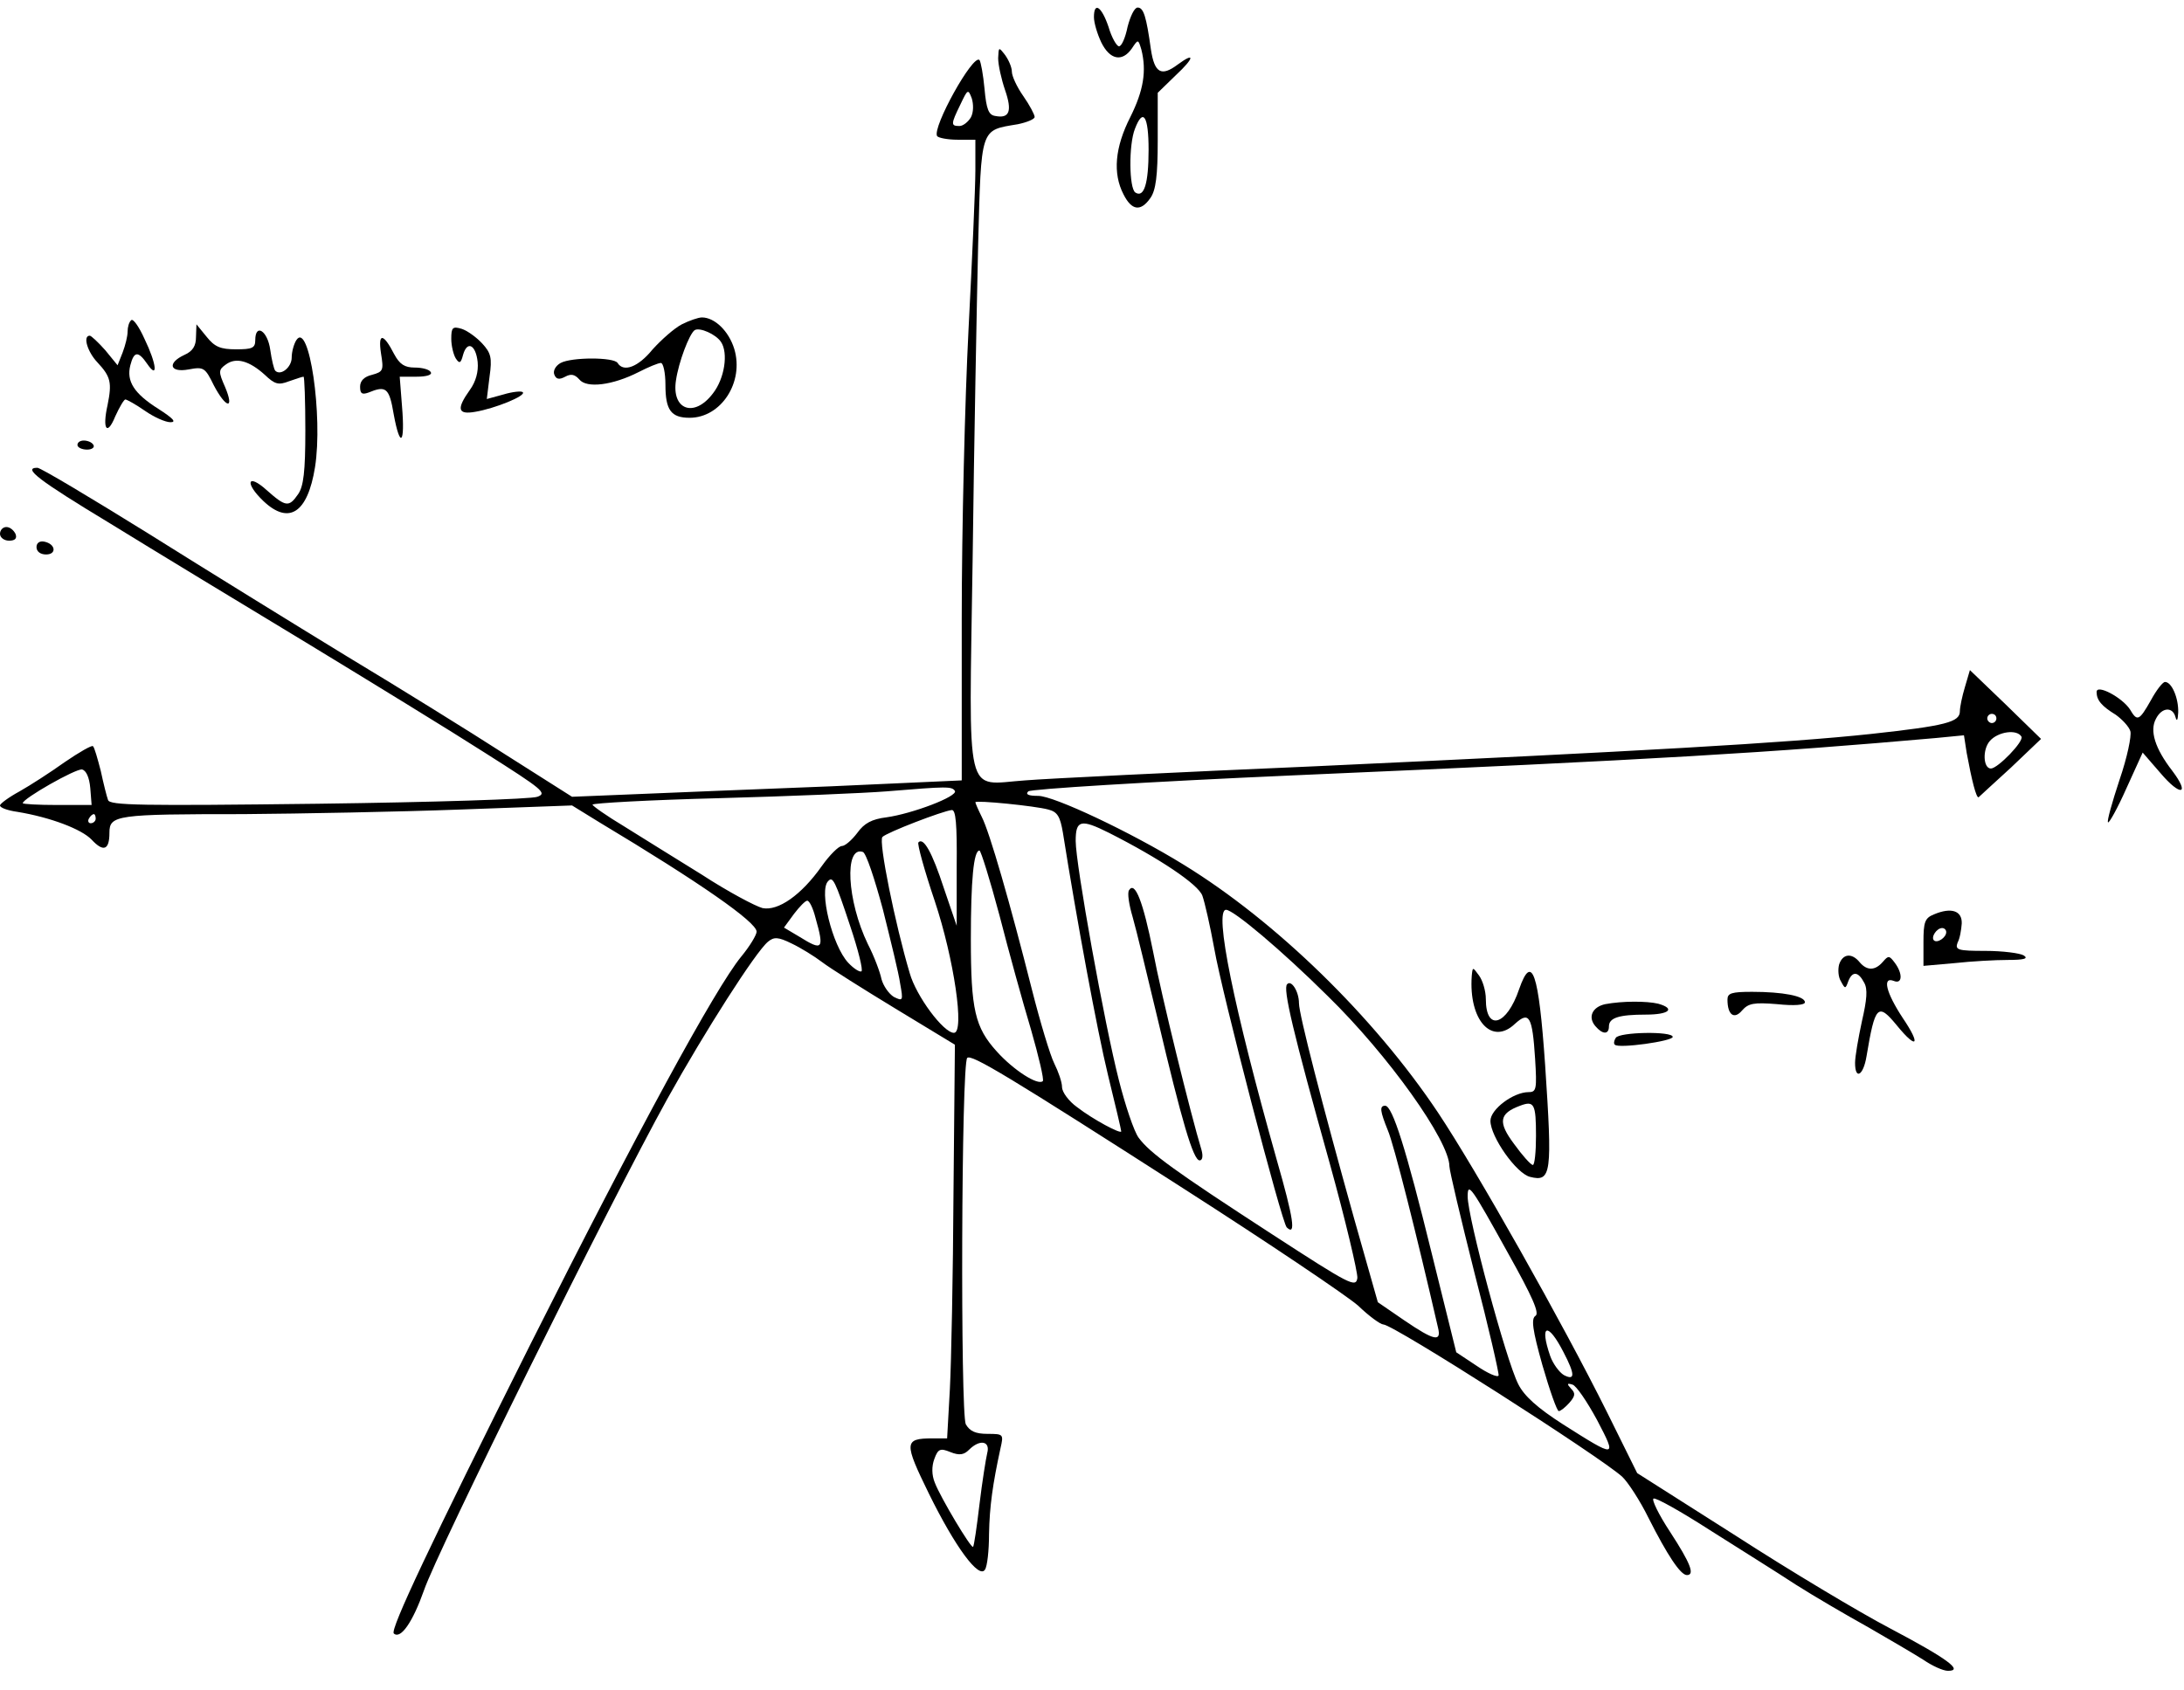 <?xml version="1.0" encoding="UTF-8"?>
<svg xmlns="http://www.w3.org/2000/svg" xmlns:xlink="http://www.w3.org/1999/xlink" width="115pt" height="89pt" viewBox="0 0 115 89" version="1.1">
<defs>
<clipPath id="clip1">
  <path d="M 57 0.398 L 63 0.398 L 63 11 L 57 11 Z M 57 0.398 "/>
</clipPath>
</defs>
<g id="surface1">
<g clip-path="url(#clip1)" clip-rule="nonzero">
<path style=" stroke:none;fill-rule:nonzero;fill:rgb(0%,0%,0%);fill-opacity:1;" d="M 57.602 0.902 C 57.602 1.191 57.77 1.766 57.984 2.223 C 58.441 3.16 59.09 3.277 59.594 2.559 C 59.93 2.055 59.93 2.055 60.098 2.605 C 60.383 3.734 60.215 4.766 59.52 6.16 C 58.703 7.766 58.586 9.133 59.16 10.238 C 59.594 11.102 60.07 11.152 60.574 10.43 C 60.863 10.023 60.961 9.254 60.961 7.383 L 60.961 4.887 L 61.922 3.953 C 62.879 3.062 62.953 2.707 62.016 3.398 C 61.152 4.047 60.793 3.855 60.602 2.605 C 60.359 0.855 60.215 0.398 59.902 0.398 C 59.734 0.398 59.52 0.855 59.375 1.406 C 59.258 1.984 59.062 2.438 58.922 2.438 C 58.801 2.438 58.535 1.984 58.367 1.406 C 58.008 0.352 57.602 0.062 57.602 0.902 Z M 60.48 7.887 C 60.48 9.688 60.238 10.43 59.785 10.141 C 59.449 9.926 59.426 7.621 59.762 6.781 C 60.191 5.656 60.48 6.109 60.48 7.887 Z M 60.48 7.887 "/>
</g>
<path style=" stroke:none;fill-rule:nonzero;fill:rgb(0%,0%,0%);fill-opacity:1;" d="M 52.559 3.062 C 52.559 3.422 52.727 4.168 52.922 4.742 C 53.305 5.848 53.16 6.254 52.414 6.109 C 52.055 6.062 51.938 5.754 51.84 4.672 C 51.77 3.926 51.648 3.254 51.574 3.16 C 51.238 2.828 49.078 6.715 49.344 7.168 C 49.414 7.262 49.895 7.359 50.426 7.359 L 51.359 7.359 L 51.359 8.965 C 51.359 9.879 51.191 13.621 51 17.32 C 50.809 21.016 50.641 27.879 50.641 32.586 L 50.641 41.102 L 43.754 41.414 C 39.938 41.559 35.328 41.754 33.48 41.828 L 30.121 41.965 L 26.641 39.758 C 24.742 38.535 20.953 36.184 18.238 34.551 C 15.527 32.895 10.824 29.992 7.801 28.094 C 4.754 26.203 2.137 24.637 1.969 24.637 C 1.176 24.637 2.016 25.285 5.832 27.59 C 8.09 28.984 12.719 31.789 16.105 33.836 C 19.488 35.895 23.762 38.512 25.559 39.664 C 28.586 41.586 28.824 41.773 28.297 41.965 C 27.984 42.09 22.777 42.254 16.754 42.332 C 7.441 42.445 5.762 42.422 5.688 42.133 C 5.617 41.941 5.449 41.27 5.305 40.598 C 5.137 39.953 4.969 39.352 4.895 39.301 C 4.848 39.23 4.176 39.613 3.406 40.141 C 2.664 40.672 1.586 41.367 1.031 41.68 C 0.457 41.992 0 42.332 0 42.422 C 0 42.543 0.406 42.688 0.91 42.758 C 2.664 43.047 4.297 43.672 4.824 44.223 C 5.449 44.895 5.762 44.773 5.762 43.863 C 5.762 42.926 6.121 42.879 12.816 42.879 C 15.863 42.855 21 42.758 24.238 42.637 L 30.121 42.422 L 31.559 43.309 C 36.84 46.477 39.84 48.566 39.84 49.07 C 39.84 49.238 39.48 49.84 39.023 50.391 C 37.656 52.07 33.602 59.512 27.91 70.84 C 22.656 81.332 20.543 85.812 20.734 86.031 C 21.098 86.367 21.742 85.406 22.32 83.773 C 23.016 81.711 32.16 63.254 35.137 57.879 C 37.129 54.301 39.793 50.129 40.441 49.598 C 40.754 49.34 40.969 49.34 41.688 49.695 C 42.145 49.91 42.887 50.367 43.297 50.68 C 43.703 50.992 45.457 52.094 47.16 53.129 L 50.281 55.023 L 50.207 62.797 C 50.184 67.094 50.09 71.754 50.016 73.168 L 49.871 75.758 L 49.105 75.758 C 47.594 75.758 47.594 75.973 48.91 78.664 C 50.305 81.5 51.551 83.176 51.863 82.672 C 51.984 82.504 52.078 81.668 52.078 80.797 C 52.105 79.336 52.273 78.16 52.68 76.285 C 52.848 75.543 52.848 75.52 52.008 75.52 C 51.359 75.52 51.07 75.379 50.855 75.016 C 50.566 74.438 50.617 56.008 50.93 55.719 C 51.145 55.504 53.137 56.707 62.328 62.605 C 66.793 65.465 70.922 68.246 71.52 68.773 C 72.098 69.332 72.695 69.758 72.84 69.758 C 73.367 69.758 84.215 76.695 85.414 77.773 C 85.703 78.039 86.352 79.023 86.809 79.957 C 87.793 81.902 88.488 82.957 88.824 82.957 C 89.258 82.957 89.016 82.336 87.938 80.68 C 87.336 79.766 86.953 78.973 87.07 78.926 C 87.215 78.879 88.535 79.625 90.023 80.582 C 91.535 81.543 93.574 82.812 94.559 83.461 C 95.543 84.086 97.273 85.094 98.398 85.719 C 99.527 86.367 100.824 87.133 101.281 87.422 C 101.734 87.734 102.312 88 102.574 88 C 103.414 88 102.527 87.352 99.527 85.766 C 97.922 84.926 94.273 82.742 91.414 80.895 L 86.207 77.586 L 84.625 74.391 C 82.273 69.664 77.734 61.621 75.719 58.598 C 72.336 53.535 67.176 48.52 62.328 45.543 C 59.52 43.812 55.488 41.918 54.672 41.918 C 54.168 41.918 53.977 41.848 54.145 41.68 C 54.266 41.559 60.434 41.176 68.039 40.84 C 87.336 40.004 93.266 39.637 101.93 38.871 L 103.414 38.727 L 103.559 39.664 C 103.824 41.102 104.062 42.039 104.184 41.992 C 104.23 41.941 105 41.246 105.887 40.43 L 107.473 38.918 L 105.602 37.094 L 103.727 35.293 L 103.465 36.184 C 103.32 36.664 103.199 37.238 103.199 37.457 C 103.199 38.031 102.48 38.223 98.52 38.656 C 94.078 39.133 86.375 39.566 69.238 40.359 C 61.992 40.672 55.105 41.008 53.977 41.102 C 50.762 41.32 51.023 42.398 51.215 29.438 C 51.289 23.438 51.434 16.004 51.504 12.926 C 51.672 6.637 51.602 6.879 53.594 6.543 C 54.07 6.445 54.48 6.277 54.48 6.16 C 54.48 6.039 54.215 5.535 53.879 5.055 C 53.543 4.578 53.281 4.004 53.281 3.781 C 53.281 3.543 53.113 3.16 52.922 2.895 C 52.586 2.465 52.586 2.465 52.559 3.062 Z M 51.121 6.184 C 50.977 6.422 50.711 6.637 50.52 6.637 C 50.062 6.637 50.062 6.543 50.566 5.512 C 50.953 4.695 50.977 4.672 51.168 5.176 C 51.266 5.488 51.266 5.918 51.121 6.184 Z M 105.121 37.84 C 105.121 37.961 105.023 38.082 104.879 38.082 C 104.762 38.082 104.641 37.961 104.641 37.84 C 104.641 37.695 104.762 37.598 104.879 37.598 C 105.023 37.598 105.121 37.695 105.121 37.84 Z M 106.441 38.797 C 106.586 39.039 105.191 40.477 104.832 40.477 C 104.426 40.477 104.375 39.469 104.785 39.016 C 105.215 38.535 106.199 38.391 106.441 38.797 Z M 4.754 41.512 L 4.824 42.398 L 3.023 42.398 C 2.016 42.398 1.199 42.352 1.199 42.301 C 1.199 42.062 3.984 40.477 4.32 40.527 C 4.535 40.578 4.703 40.934 4.754 41.512 Z M 50.281 41.656 C 50.449 41.941 48.047 42.855 46.68 43.047 C 45.91 43.141 45.504 43.359 45.145 43.863 C 44.855 44.246 44.496 44.559 44.328 44.559 C 44.16 44.559 43.68 45.039 43.273 45.613 C 42.191 47.152 40.969 47.992 40.152 47.828 C 39.77 47.727 38.328 46.961 36.961 46.07 C 35.566 45.211 33.719 44.055 32.832 43.504 C 31.945 42.973 31.199 42.445 31.199 42.379 C 31.199 42.301 34.199 42.133 37.871 42.039 C 41.52 41.941 45.504 41.773 46.68 41.68 C 49.895 41.414 50.113 41.414 50.281 41.656 Z M 55.199 42.637 C 55.68 42.758 55.824 43.004 55.969 43.863 C 56.688 48.398 57.77 54.277 58.344 56.629 C 58.727 58.191 59.039 59.512 59.039 59.586 C 59.039 59.754 57.551 58.961 56.711 58.309 C 56.281 58.004 55.922 57.52 55.922 57.254 C 55.922 56.992 55.727 56.438 55.512 56.008 C 55.297 55.578 54.77 53.828 54.336 52.117 C 53.184 47.559 52.105 43.812 51.695 43.023 C 51.504 42.637 51.359 42.301 51.359 42.254 C 51.359 42.133 54.504 42.445 55.199 42.637 Z M 50.375 45.688 L 50.375 48.758 L 49.703 46.789 C 49.078 44.871 48.625 44.082 48.359 44.367 C 48.289 44.438 48.672 45.836 49.223 47.465 C 50.23 50.488 50.809 54.398 50.23 54.398 C 49.68 54.398 48.238 52.457 47.902 51.254 C 47.137 48.688 46.246 44.293 46.465 44.082 C 46.703 43.84 49.633 42.715 50.113 42.664 C 50.328 42.637 50.398 43.383 50.375 45.688 Z M 5.039 43.117 C 5.039 43.238 4.922 43.359 4.777 43.359 C 4.656 43.359 4.609 43.238 4.68 43.117 C 4.754 42.973 4.871 42.879 4.945 42.879 C 4.992 42.879 5.039 42.973 5.039 43.117 Z M 58.391 43.863 C 61.055 45.211 63.098 46.578 63.312 47.176 C 63.434 47.512 63.719 48.758 63.938 49.961 C 64.344 52.309 67.488 64.383 67.754 64.645 C 68.258 65.129 68.113 64.168 67.223 61.07 C 64.969 53.082 63.91 47.918 64.559 47.918 C 64.945 47.918 67.465 50.031 69.91 52.457 C 73.105 55.578 76.32 60.09 76.32 61.43 C 76.32 61.645 76.922 64.191 77.641 67.047 C 78.383 69.902 78.938 72.332 78.91 72.445 C 78.863 72.566 78.336 72.332 77.762 71.941 L 76.68 71.223 L 75.383 65.992 C 74.039 60.52 73.32 58.238 72.938 58.238 C 72.625 58.238 72.672 58.527 73.078 59.535 C 73.391 60.254 74.594 65.031 75.719 69.926 C 75.91 70.695 75.527 70.621 73.945 69.543 L 72.551 68.586 L 71.305 64.191 C 69.602 58.094 68.398 53.414 68.398 52.84 C 68.398 52.215 67.992 51.59 67.777 51.836 C 67.535 52.047 68.09 54.379 70.008 61.238 C 70.848 64.262 71.496 67.023 71.473 67.309 C 71.398 67.84 71.09 67.672 66.984 65.008 C 61.848 61.672 60.551 60.734 59.953 59.918 C 59.711 59.586 59.258 58.238 58.922 56.918 C 58.152 53.918 56.641 45.52 56.641 44.293 C 56.641 43.191 56.902 43.117 58.391 43.863 Z M 46.488 47.895 C 46.895 49.527 47.328 51.277 47.398 51.805 C 47.566 52.719 47.543 52.742 47.062 52.504 C 46.801 52.34 46.512 51.926 46.414 51.566 C 46.344 51.211 46.031 50.367 45.695 49.719 C 44.594 47.438 44.449 44.535 45.434 44.871 C 45.602 44.918 46.055 46.285 46.488 47.895 Z M 52.633 48.23 C 53.113 50.102 53.855 52.789 54.289 54.23 C 54.695 55.645 54.984 56.871 54.91 56.941 C 54.648 57.184 53.375 56.367 52.488 55.383 C 51.336 54.109 51.121 53.176 51.121 49.457 C 51.121 46.359 51.266 44.797 51.574 44.797 C 51.648 44.797 52.129 46.34 52.633 48.23 Z M 44.762 48.758 C 45.191 50.031 45.457 51.109 45.359 51.16 C 45.266 51.211 44.953 51.016 44.664 50.707 C 43.824 49.812 43.105 46.887 43.609 46.406 C 43.848 46.141 43.969 46.359 44.762 48.758 Z M 42.938 48.332 C 43.414 50.008 43.32 50.102 42.098 49.34 L 41.281 48.855 L 41.809 48.133 C 42.098 47.754 42.406 47.438 42.504 47.438 C 42.625 47.438 42.816 47.848 42.938 48.332 Z M 79.414 66.016 C 80.688 68.293 81.07 69.16 80.855 69.301 C 80.617 69.445 80.688 70.023 81.215 71.895 C 81.602 73.238 81.984 74.32 82.078 74.32 C 82.176 74.32 82.414 74.129 82.633 73.887 C 82.945 73.527 82.969 73.383 82.727 73.141 C 82.488 72.879 82.512 72.836 82.801 72.926 C 82.992 72.973 83.566 73.812 84.098 74.797 C 85.152 76.812 85.129 76.812 82.297 75.016 C 80.953 74.152 80.258 73.527 79.945 72.902 C 79.297 71.629 77.281 64.117 77.281 63.016 C 77.281 62.223 77.473 62.512 79.414 66.016 Z M 82.32 71.203 C 82.945 72.398 82.945 72.734 82.344 72.422 C 82.105 72.277 81.77 71.828 81.625 71.414 C 81.047 69.734 81.504 69.613 82.32 71.203 Z M 51.984 76.527 C 51.91 76.84 51.719 78.039 51.574 79.238 C 51.434 80.418 51.289 81.422 51.238 81.469 C 51.145 81.59 49.512 78.855 49.223 78.09 C 49.055 77.68 49.055 77.223 49.199 76.84 C 49.391 76.309 49.512 76.262 50.039 76.477 C 50.52 76.672 50.762 76.621 51.023 76.359 C 51.602 75.781 52.152 75.902 51.984 76.527 Z M 51.984 76.527 "/>
<path style=" stroke:none;fill-rule:nonzero;fill:rgb(0%,0%,0%);fill-opacity:1;" d="M 59.449 46.887 C 59.352 47.031 59.449 47.656 59.641 48.301 C 59.832 48.953 60.406 51.379 60.961 53.68 C 62.23 59.055 62.832 61.117 63.168 61.117 C 63.312 61.117 63.359 60.902 63.266 60.566 C 62.711 58.742 61.152 52.43 60.719 50.129 C 60.191 47.488 59.762 46.383 59.449 46.887 Z M 59.449 46.887 "/>
<path style=" stroke:none;fill-rule:nonzero;fill:rgb(0%,0%,0%);fill-opacity:1;" d="M 6.91 16.863 C 6.793 16.961 6.719 17.223 6.719 17.465 C 6.719 17.707 6.602 18.184 6.457 18.566 L 6.191 19.238 L 5.543 18.445 C 5.184 18.039 4.801 17.68 4.727 17.68 C 4.344 17.68 4.609 18.543 5.137 19.094 C 5.832 19.84 5.902 20.152 5.664 21.332 C 5.375 22.621 5.641 22.984 6.07 21.926 C 6.289 21.445 6.527 21.039 6.602 21.039 C 6.672 21.039 7.152 21.301 7.633 21.637 C 8.113 21.973 8.711 22.238 8.977 22.238 C 9.312 22.238 9.098 22.023 8.352 21.543 C 7.055 20.727 6.648 20.082 6.863 19.238 C 7.055 18.496 7.273 18.469 7.754 19.168 C 8.328 20.008 8.258 19.191 7.609 17.848 C 7.32 17.203 7.008 16.766 6.91 16.863 Z M 6.91 16.863 "/>
<path style=" stroke:none;fill-rule:nonzero;fill:rgb(0%,0%,0%);fill-opacity:1;" d="M 35.902 17.082 C 35.496 17.293 34.824 17.895 34.367 18.398 C 33.602 19.34 32.832 19.621 32.52 19.117 C 32.328 18.805 30.098 18.805 29.52 19.117 C 29.258 19.262 29.113 19.527 29.184 19.719 C 29.281 19.984 29.449 20.008 29.762 19.84 C 30.07 19.672 30.266 19.719 30.504 19.984 C 30.887 20.465 32.258 20.293 33.625 19.598 C 34.129 19.34 34.656 19.117 34.801 19.117 C 34.922 19.117 35.039 19.621 35.039 20.27 C 35.039 21.59 35.328 22.004 36.312 22.004 C 37.969 22.004 39.191 20.129 38.664 18.379 C 38.375 17.438 37.633 16.719 36.961 16.719 C 36.77 16.719 36.289 16.887 35.902 17.082 Z M 37.969 18.016 C 38.352 18.59 38.16 19.934 37.535 20.727 C 36.551 22.023 35.352 21.59 35.594 20.031 C 35.734 19.07 36.289 17.605 36.574 17.391 C 36.84 17.223 37.703 17.605 37.969 18.016 Z M 37.969 18.016 "/>
<path style=" stroke:none;fill-rule:nonzero;fill:rgb(0%,0%,0%);fill-opacity:1;" d="M 10.32 17.754 C 10.32 18.211 10.152 18.496 9.719 18.688 C 8.785 19.117 8.93 19.645 9.938 19.457 C 10.727 19.309 10.801 19.359 11.258 20.293 C 11.902 21.52 12.359 21.59 11.855 20.391 C 11.496 19.578 11.496 19.477 11.902 19.191 C 12.434 18.805 13.129 19.004 13.945 19.742 C 14.473 20.246 14.664 20.293 15.215 20.082 C 15.574 19.961 15.91 19.84 15.984 19.84 C 16.031 19.84 16.078 21.109 16.078 22.672 C 16.078 24.836 15.984 25.621 15.695 26.031 C 15.215 26.727 15.047 26.707 14.039 25.812 C 13.031 24.902 12.863 25.43 13.871 26.391 C 15.215 27.664 16.199 27.016 16.586 24.613 C 17.016 21.926 16.273 16.863 15.602 17.918 C 15.48 18.109 15.359 18.52 15.359 18.836 C 15.359 19.34 14.785 19.812 14.496 19.527 C 14.426 19.457 14.305 18.953 14.23 18.422 C 14.09 17.414 13.441 17.008 13.441 17.918 C 13.441 18.332 13.273 18.398 12.434 18.398 C 11.617 18.398 11.305 18.277 10.871 17.727 L 10.344 17.082 Z M 10.32 17.754 "/>
<path style=" stroke:none;fill-rule:nonzero;fill:rgb(0%,0%,0%);fill-opacity:1;" d="M 23.762 17.848 C 23.762 18.211 23.879 18.688 24 18.879 C 24.191 19.168 24.266 19.141 24.383 18.688 C 24.602 17.918 25.055 18.16 25.152 19.07 C 25.199 19.578 25.055 20.102 24.742 20.535 C 24.023 21.543 24.098 21.855 25.031 21.688 C 26.039 21.52 27.719 20.848 27.527 20.656 C 27.457 20.586 27 20.629 26.52 20.773 L 25.633 21.016 L 25.777 19.84 C 25.922 18.836 25.848 18.59 25.391 18.09 C 25.078 17.754 24.602 17.414 24.312 17.32 C 23.832 17.176 23.762 17.246 23.762 17.848 Z M 23.762 17.848 "/>
<path style=" stroke:none;fill-rule:nonzero;fill:rgb(0%,0%,0%);fill-opacity:1;" d="M 20.062 18.613 C 20.207 19.504 20.184 19.578 19.586 19.742 C 19.176 19.84 18.961 20.055 18.961 20.367 C 18.961 20.727 19.055 20.797 19.391 20.68 C 20.328 20.293 20.496 20.414 20.734 21.836 C 21.07 23.656 21.336 23.391 21.168 21.398 L 21.047 19.84 L 21.938 19.84 C 22.465 19.84 22.777 19.742 22.68 19.598 C 22.609 19.457 22.223 19.359 21.84 19.359 C 21.312 19.359 21.047 19.191 20.762 18.664 C 20.184 17.535 19.895 17.512 20.062 18.613 Z M 20.062 18.613 "/>
<path style=" stroke:none;fill-rule:nonzero;fill:rgb(0%,0%,0%);fill-opacity:1;" d="M 4.078 23.438 C 4.078 23.559 4.297 23.68 4.586 23.68 C 4.848 23.68 4.992 23.559 4.922 23.438 C 4.848 23.293 4.609 23.203 4.414 23.203 C 4.223 23.203 4.078 23.293 4.078 23.438 Z M 4.078 23.438 "/>
<path style=" stroke:none;fill-rule:nonzero;fill:rgb(0%,0%,0%);fill-opacity:1;" d="M 0 28.117 C 0 28.309 0.215 28.477 0.48 28.477 C 0.793 28.477 0.91 28.359 0.816 28.117 C 0.719 27.926 0.527 27.758 0.336 27.758 C 0.145 27.758 0 27.926 0 28.117 Z M 0 28.117 "/>
<path style=" stroke:none;fill-rule:nonzero;fill:rgb(0%,0%,0%);fill-opacity:1;" d="M 1.922 28.812 C 1.922 29.055 2.137 29.203 2.426 29.203 C 3 29.203 2.93 28.645 2.328 28.527 C 2.09 28.477 1.922 28.598 1.922 28.812 Z M 1.922 28.812 "/>
<path style=" stroke:none;fill-rule:nonzero;fill:rgb(0%,0%,0%);fill-opacity:1;" d="M 113.258 36.879 C 112.633 37.984 112.535 38.008 112.152 37.359 C 111.742 36.734 110.398 36.016 110.398 36.445 C 110.398 36.879 110.664 37.191 111.406 37.645 C 111.742 37.887 112.105 38.27 112.176 38.512 C 112.246 38.754 112.008 39.902 111.602 41.082 C 111.215 42.254 110.93 43.262 111 43.309 C 111.047 43.383 111.504 42.566 111.961 41.535 L 112.824 39.637 L 113.762 40.719 C 114.816 41.965 115.344 41.871 114.383 40.598 C 113.473 39.422 113.184 38.488 113.52 37.863 C 113.832 37.238 114.406 37.215 114.551 37.766 C 114.625 38.031 114.672 37.934 114.695 37.527 C 114.719 36.781 114.359 35.918 114 35.918 C 113.879 35.918 113.543 36.352 113.258 36.879 Z M 113.258 36.879 "/>
<path style=" stroke:none;fill-rule:nonzero;fill:rgb(0%,0%,0%);fill-opacity:1;" d="M 101.832 48.16 C 101.352 48.352 101.281 48.566 101.281 49.621 L 101.281 50.871 L 102.91 50.727 C 103.801 50.629 105.07 50.559 105.719 50.559 C 106.586 50.559 106.824 50.488 106.559 50.32 C 106.367 50.203 105.457 50.082 104.543 50.082 C 103.078 50.082 102.938 50.031 103.078 49.645 C 103.199 49.43 103.273 48.973 103.297 48.637 C 103.32 47.965 102.742 47.773 101.832 48.16 Z M 102.48 49.094 C 102.48 49.383 102 49.695 101.832 49.527 C 101.664 49.359 101.977 48.879 102.266 48.879 C 102.383 48.879 102.48 48.973 102.48 49.094 Z M 102.48 49.094 "/>
<path style=" stroke:none;fill-rule:nonzero;fill:rgb(0%,0%,0%);fill-opacity:1;" d="M 96.84 50.797 C 96.77 51.062 96.793 51.469 96.938 51.688 C 97.152 52.094 97.176 52.094 97.32 51.688 C 97.535 51.133 97.848 51.16 98.16 51.758 C 98.352 52.094 98.305 52.645 98.039 53.797 C 97.848 54.688 97.68 55.645 97.68 55.984 C 97.68 56.895 98.113 56.656 98.281 55.645 C 98.734 52.934 98.879 52.789 99.887 54.016 C 100.945 55.309 101.16 55.047 100.199 53.629 C 99.312 52.285 99.098 51.422 99.719 51.664 C 100.176 51.855 100.199 51.277 99.77 50.707 C 99.48 50.32 99.434 50.32 99.145 50.656 C 98.734 51.133 98.305 51.133 97.922 50.68 C 97.512 50.176 97.031 50.223 96.84 50.797 Z M 96.84 50.797 "/>
<path style=" stroke:none;fill-rule:nonzero;fill:rgb(0%,0%,0%);fill-opacity:1;" d="M 77.496 51.398 C 77.328 53.727 78.551 55.094 79.777 53.918 C 80.52 53.246 80.688 53.512 80.832 55.766 C 80.93 57.352 80.902 57.52 80.496 57.52 C 79.68 57.52 78.48 58.43 78.48 59.031 C 78.48 59.871 79.848 61.812 80.566 61.984 C 81.695 62.27 81.742 61.812 81.359 56.082 C 81.023 51.211 80.664 50.176 79.992 52.094 C 79.344 54.016 78.238 54.352 78.238 52.621 C 78.238 52.191 78.07 51.637 77.879 51.379 C 77.543 50.918 77.543 50.918 77.496 51.398 Z M 80.879 59.828 C 80.879 60.664 80.809 61.359 80.711 61.359 C 80.594 61.34 80.16 60.855 79.727 60.254 C 78.863 59.102 78.938 58.645 80.039 58.238 C 80.785 57.953 80.879 58.141 80.879 59.828 Z M 80.879 59.828 "/>
<path style=" stroke:none;fill-rule:nonzero;fill:rgb(0%,0%,0%);fill-opacity:1;" d="M 90.961 52.645 C 90.961 53.465 91.32 53.707 91.727 53.223 C 92.062 52.84 92.352 52.789 93.574 52.887 C 94.488 52.984 95.039 52.934 95.039 52.789 C 95.039 52.457 93.863 52.238 92.258 52.238 C 91.176 52.238 90.961 52.309 90.961 52.645 Z M 90.961 52.645 "/>
<path style=" stroke:none;fill-rule:nonzero;fill:rgb(0%,0%,0%);fill-opacity:1;" d="M 84.527 52.887 C 83.855 53.031 83.594 53.559 84 54.039 C 84.383 54.496 84.719 54.496 84.719 54.062 C 84.719 53.605 85.246 53.438 86.664 53.438 C 87.887 53.438 88.246 53.129 87.312 52.863 C 86.711 52.719 85.414 52.719 84.527 52.887 Z M 84.527 52.887 "/>
<path style=" stroke:none;fill-rule:nonzero;fill:rgb(0%,0%,0%);fill-opacity:1;" d="M 85.078 54.664 C 84.984 54.805 84.961 54.973 85.031 55.023 C 85.223 55.238 88.078 54.836 88.078 54.613 C 88.078 54.301 85.246 54.352 85.078 54.664 Z M 85.078 54.664 "/>
</g>
</svg>
